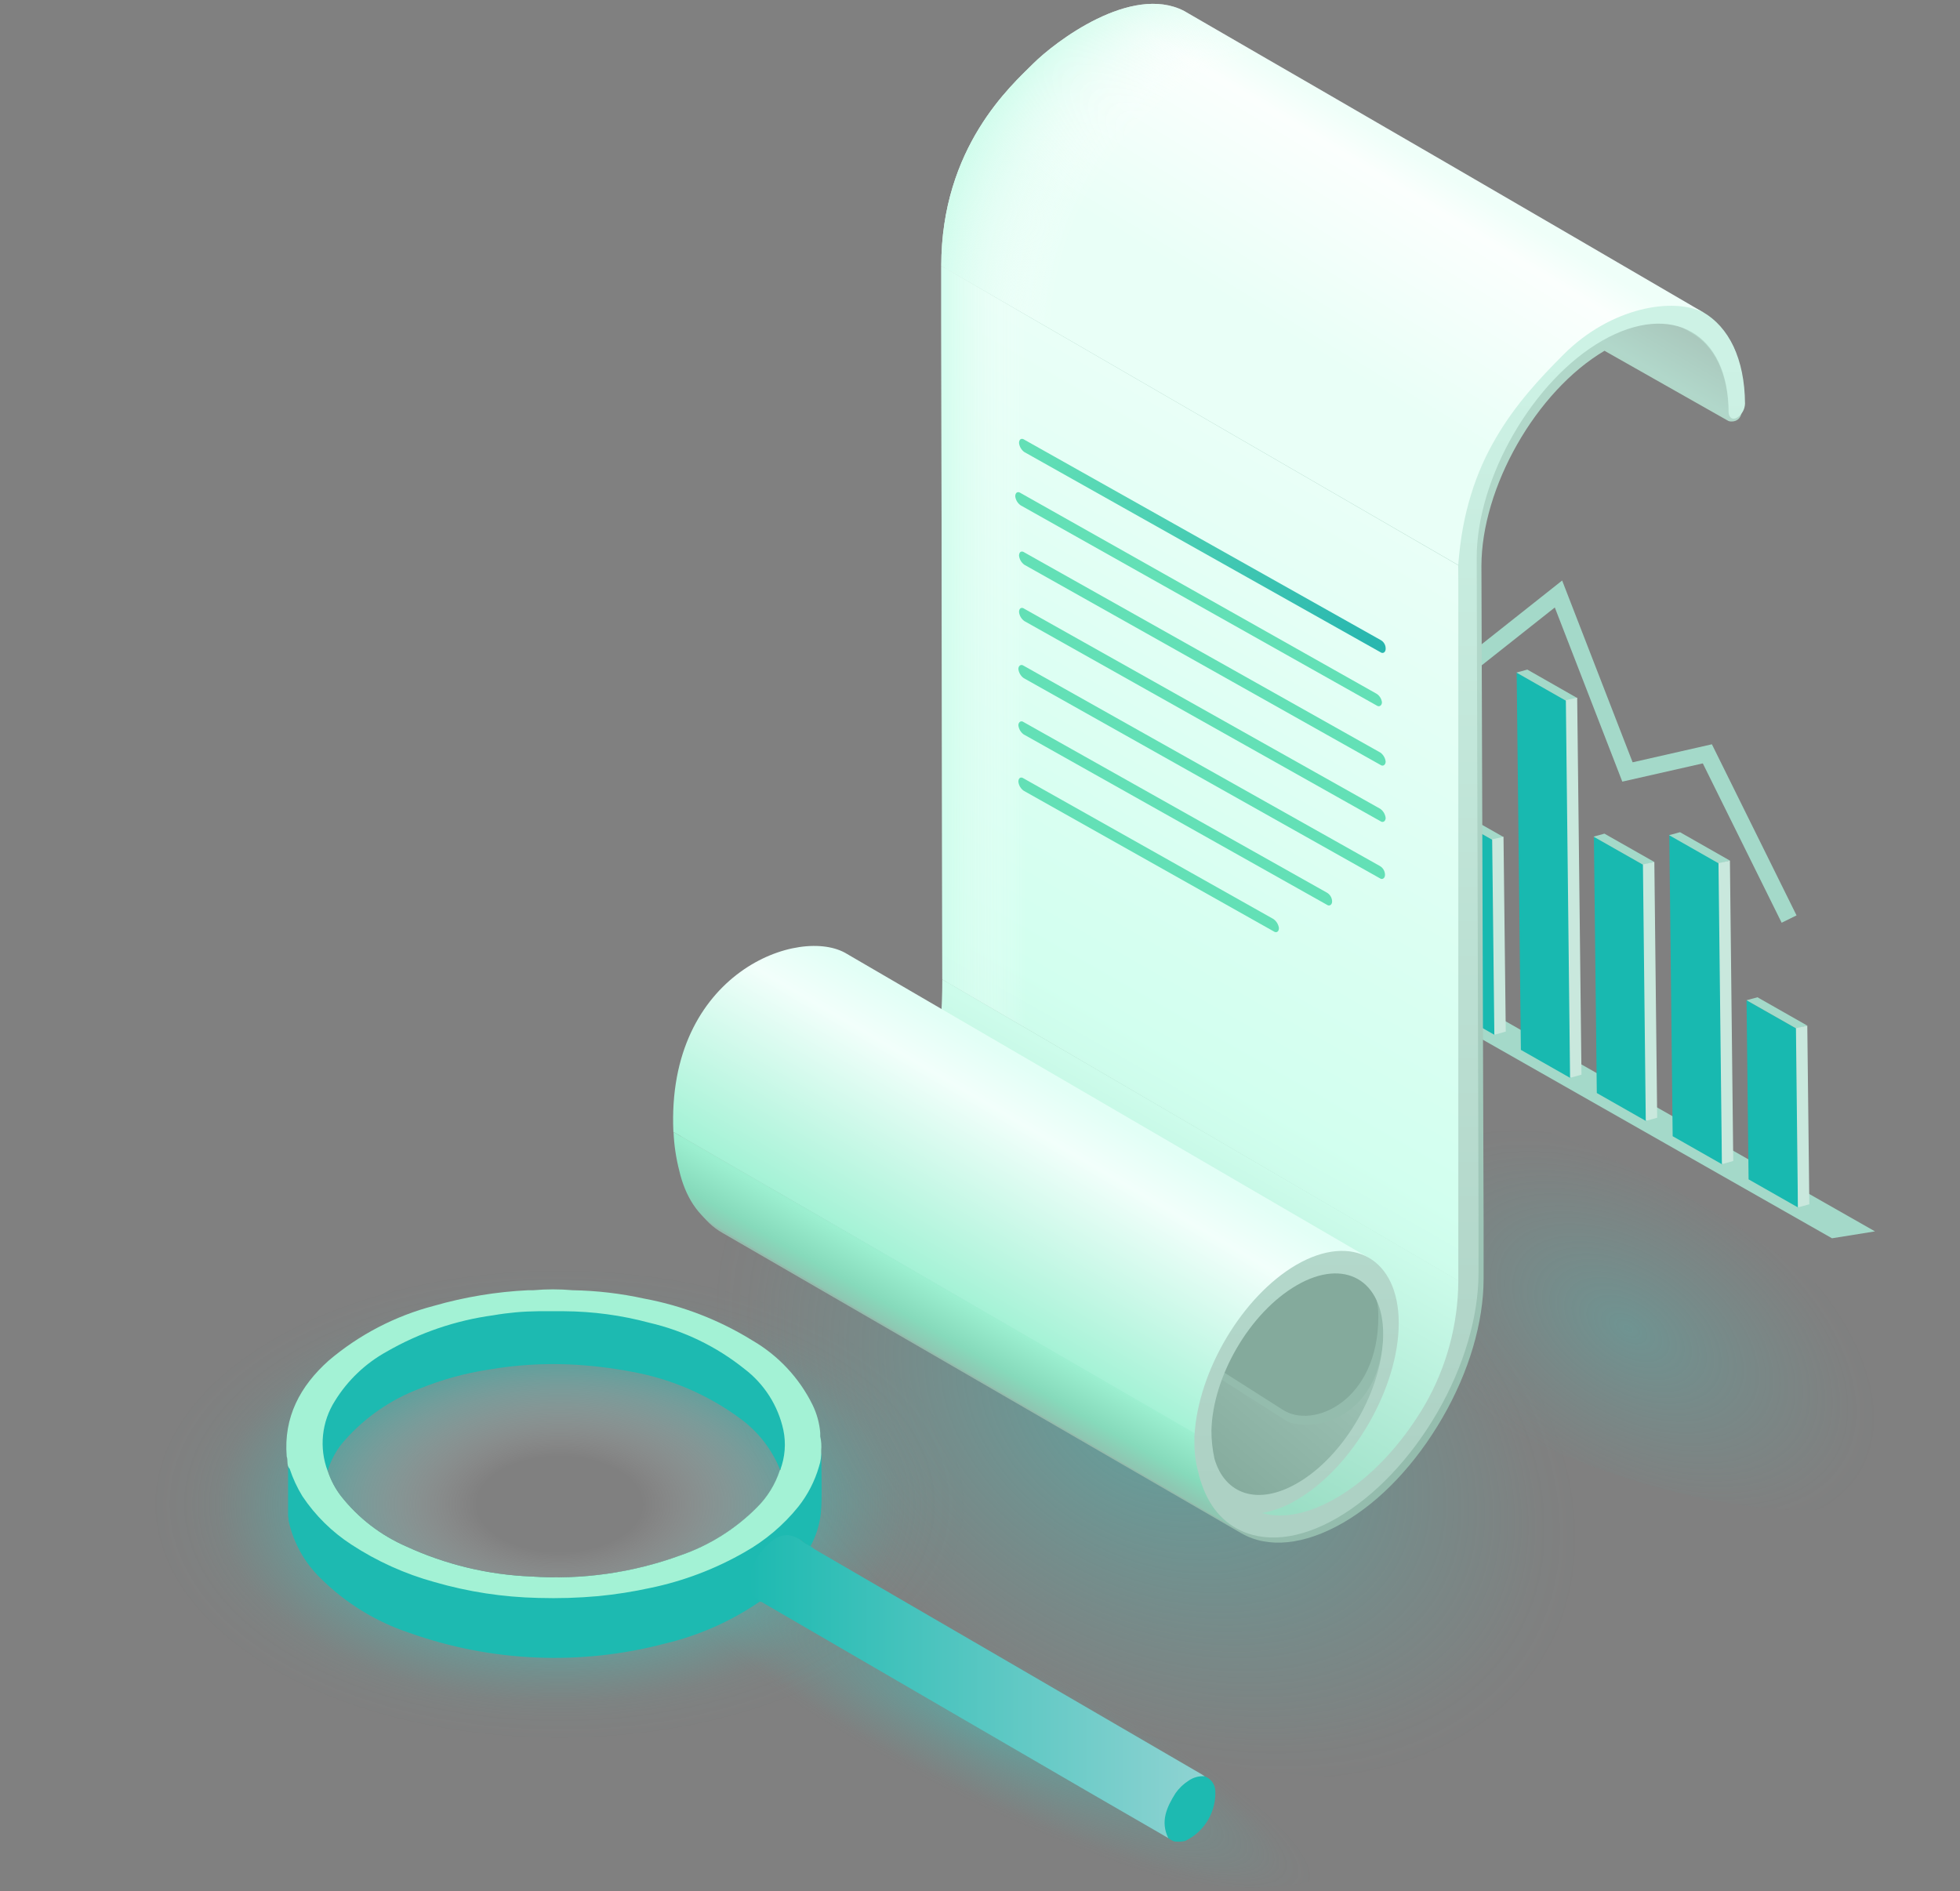 <svg width="256" height="247" viewBox="0 0 256 247" fill="none" xmlns="http://www.w3.org/2000/svg">
<rect x="0" y="0" width="256" height="247" fill="#808080" stroke="none"/>
<path d="M103.109 229.272C134.161 244.001 163.532 249.524 173.392 244.921C183.252 240.319 169.89 227.298 138.839 212.57C107.788 197.841 95.185 196.741 85.287 201.353C75.389 205.965 72.067 214.534 103.109 229.272Z" fill="url(#paint0_radial)"/>
<path d="M146.108 162.775H0V228.124H146.108V162.775Z" fill="url(#paint1_radial)"/>
<path d="M134.798 222.468C169.434 238.08 204.23 234.213 212.641 213.827C221.053 193.44 199.711 164.246 165.086 148.634C130.462 133.022 95.655 136.889 87.243 157.275C78.832 177.661 100.173 206.856 134.798 222.468Z" fill="url(#paint2_radial)"/>
<path d="M196.444 186.502C216.928 196.869 243.381 201.469 249.879 192.243C256.376 183.017 237.799 165.08 217.322 154.714C196.844 144.348 173.997 136.47 167.499 145.696C161.002 154.922 175.966 176.136 196.444 186.502Z" fill="url(#paint3_radial)"/>
<path d="M232.705 120.521L222.408 99.709L211.893 102.091L203.077 79.344L191.698 88.35L185.947 73.953L187.959 73.156L192.638 84.848L204.035 75.823L213.241 99.567L223.594 97.213L234.65 119.562L232.705 120.521Z" fill="#A4D9C9"/>
<path d="M239.281 161.735L159.166 116.174L166.54 116.269L244.899 160.834L239.281 161.735Z" fill="#A4D9C9"/>
<path d="M234.878 157.731L228.387 154.039L228.121 130.627L234.612 134.319L234.878 157.731Z" fill="#18B9B0"/>
<path d="M224.961 152.095L218.47 148.403L218.033 109L224.524 112.692L224.961 152.095Z" fill="#18B9B0"/>
<path d="M215.053 146.456L208.562 142.764L208.183 109.255L214.674 112.947L215.053 146.456Z" fill="#18B9B0"/>
<path d="M205.136 140.818L198.645 137.127L198.095 87.826L204.586 91.508L205.136 140.818Z" fill="#18B9B0"/>
<path d="M195.229 135.184L188.738 131.492L188.443 105.983L194.935 109.675L195.229 135.184Z" fill="#18B9B0"/>
<path d="M185.312 129.544L178.82 125.853L178.488 96.149L184.979 99.841L185.312 129.544Z" fill="#18B9B0"/>
<path d="M175.394 123.907L168.912 120.215L168.685 100.799L175.176 104.49L175.394 123.907Z" fill="#18B9B0"/>
<path d="M234.641 134.347L228.121 130.645L229.545 130.256L236.055 133.957L234.641 134.347Z" fill="#A4D9C9"/>
<path d="M236.055 133.959L236.32 157.295L234.83 157.703L234.574 134.291L236.055 133.959Z" fill="#C9E8DD"/>
<path d="M224.525 112.795L218.005 109.084L219.428 108.695L225.948 112.405L224.525 112.795Z" fill="#A4D9C9"/>
<path d="M225.948 112.406L226.384 151.638L224.904 152.055L224.458 112.738L225.948 112.406Z" fill="#C9E8DD"/>
<path d="M214.654 112.975L208.135 109.274L209.558 108.885L216.078 112.586L214.654 112.975Z" fill="#A4D9C9"/>
<path d="M216.078 112.576L216.448 145.991L214.958 146.408L214.588 112.908L216.078 112.576Z" fill="#C9E8DD"/>
<path d="M194.963 109.72L188.443 106.018L189.867 105.629L196.387 109.331L194.963 109.72Z" fill="#A4D9C9"/>
<path d="M196.377 109.294L196.671 134.737L195.181 135.155L194.896 109.627L196.377 109.294Z" fill="#C9E8DD"/>
<path d="M175.11 104.491L168.6 100.781L170.023 100.392L176.533 104.102L175.11 104.491Z" fill="#A4D9C9"/>
<path d="M176.533 104.093L176.751 123.414L175.271 123.832L175.043 104.425L176.533 104.093Z" fill="#C9E8DD"/>
<path d="M184.979 99.822L178.459 96.121L179.882 95.732L186.393 99.433L184.979 99.822Z" fill="#A4D9C9"/>
<path d="M186.394 99.397L186.735 129.091L185.245 129.509L184.913 99.729L186.394 99.397Z" fill="#C9E8DD"/>
<path d="M204.585 91.557L198.065 87.846L199.489 87.457L205.999 91.168L204.585 91.557Z" fill="#A4D9C9"/>
<path d="M206 91.12L206.56 140.364L205.07 140.781L204.52 91.452L206 91.12Z" fill="#C9E8DD"/>
<path d="M222.986 41.688C200.413 28.541 177.839 15.438 155.266 2.38C155.255 2.38 155.244 2.378 155.234 2.374C155.224 2.369 155.216 2.363 155.208 2.355C155.201 2.347 155.196 2.337 155.193 2.327C155.189 2.316 155.188 2.306 155.19 2.295C155.114 2.295 155.114 2.219 155.028 2.219C154.808 2.079 154.568 1.974 154.317 1.906C154.241 1.906 154.241 1.82 154.165 1.82H154.079C153.842 1.744 153.529 1.583 153.206 1.507L152.257 1.27H152.02C151.737 1.207 151.446 1.182 151.157 1.194H149.173C148.936 1.194 148.699 1.27 148.376 1.27C148.053 1.27 147.826 1.346 147.588 1.431C147.512 1.431 147.427 1.507 147.351 1.507C147.275 1.507 146.952 1.583 146.801 1.668H146.715C146.365 1.744 146.023 1.849 145.69 1.982C145.605 1.982 145.529 2.058 145.453 2.058C145.175 2.132 144.907 2.24 144.656 2.38C144.636 2.38 144.616 2.388 144.602 2.402C144.588 2.417 144.58 2.436 144.58 2.456C144.495 2.456 144.419 2.532 144.343 2.532C144.02 2.693 143.783 2.769 143.47 2.931C143.394 3.007 143.232 3.007 143.156 3.092C142.741 3.267 142.341 3.476 141.961 3.718C141.656 3.874 141.367 4.059 141.097 4.269C141.059 4.319 141.01 4.359 140.955 4.387C140.899 4.415 140.837 4.43 140.774 4.43C140.578 4.545 140.394 4.678 140.224 4.829C140.148 4.905 139.987 4.98 139.911 5.066C139.835 5.151 139.512 5.303 139.351 5.455C139.19 5.607 139.114 5.616 139.038 5.692C138.872 5.853 138.684 5.987 138.478 6.091C138.402 6.167 138.241 6.252 138.165 6.328C137.934 6.489 137.721 6.674 137.529 6.878C137.453 6.964 137.368 6.964 137.292 7.04C137.054 7.277 136.741 7.514 136.504 7.752L136.343 7.913C136.136 8.072 135.951 8.257 135.792 8.463L135.707 8.539C135.071 9.175 134.445 9.801 133.809 10.513L133.733 10.599L133.647 10.675C133.173 11.225 132.698 11.785 132.3 12.335V12.411C132.3 12.497 132.224 12.497 132.224 12.572C131.911 13.047 131.512 13.521 131.199 13.996C131.199 14.072 131.114 14.072 131.114 14.157C131.114 14.178 131.106 14.197 131.091 14.211C131.077 14.225 131.058 14.233 131.038 14.233C130.715 14.708 130.402 15.182 130.089 15.657C130.089 15.733 130.003 15.733 130.003 15.809C130.003 15.884 129.927 15.97 129.851 16.046L129.14 17.232C129.132 17.294 129.102 17.352 129.054 17.393C129.054 17.403 129.052 17.413 129.048 17.422C129.045 17.432 129.039 17.44 129.032 17.447C129.025 17.454 129.017 17.46 129.007 17.464C128.998 17.467 128.988 17.469 128.978 17.469C128.741 17.944 128.418 18.418 128.181 18.817C128.181 18.837 128.173 18.856 128.159 18.871C128.145 18.885 128.125 18.893 128.105 18.893C128.029 18.978 128.029 19.054 127.944 19.13C127.792 19.529 127.555 19.842 127.393 20.24C127.393 20.316 127.318 20.392 127.318 20.478C127.318 20.563 127.232 20.554 127.232 20.63C126.989 21.089 126.776 21.565 126.596 22.053V22.139C126.596 22.214 126.52 22.214 126.52 22.29C126.359 22.689 126.122 23.163 125.97 23.562C125.97 23.638 125.885 23.714 125.885 23.799C125.885 23.885 125.885 23.875 125.809 23.951C125.647 24.511 125.41 24.985 125.258 25.536V25.612C125.097 26.162 124.936 26.637 124.784 27.197C124.784 27.273 124.698 27.349 124.698 27.434C124.698 27.519 124.698 27.586 124.622 27.586C124.546 27.747 124.546 27.908 124.461 28.06C124.376 28.212 124.385 28.459 124.3 28.696C124.214 28.933 124.224 29.009 124.224 29.171C124.224 29.332 124.148 29.408 124.148 29.569C124.153 29.613 124.148 29.657 124.133 29.698C124.118 29.739 124.094 29.776 124.062 29.806C123.987 30.044 123.987 30.281 123.911 30.518C123.835 30.755 123.825 30.831 123.825 30.983C123.763 31.215 123.737 31.455 123.749 31.695C123.761 31.832 123.735 31.97 123.673 32.093V32.198C123.578 32.721 123.524 33.251 123.512 33.783V34.096C123.512 34.656 123.436 35.206 123.436 35.681V43.026L123.673 128.787C123.688 129.263 123.659 129.74 123.588 130.211V130.448C123.575 130.926 123.524 131.402 123.436 131.872C123.449 132.007 123.42 132.143 123.351 132.261C123.362 132.374 123.335 132.487 123.275 132.583L111.393 125.703C111.373 125.703 111.354 125.695 111.34 125.681C111.325 125.667 111.317 125.647 111.317 125.627C111.307 125.627 111.296 125.625 111.286 125.621C111.276 125.616 111.267 125.61 111.26 125.602C111.253 125.594 111.247 125.584 111.244 125.574C111.241 125.563 111.24 125.552 111.241 125.542L110.757 125.304C110.748 125.304 110.738 125.303 110.728 125.299C110.719 125.295 110.711 125.289 110.704 125.282C110.697 125.275 110.691 125.267 110.687 125.258C110.684 125.248 110.682 125.239 110.682 125.229H110.606C110.368 125.153 110.207 125.067 109.97 124.991C109.755 124.951 109.542 124.897 109.334 124.83H109.182C108.935 124.83 108.784 124.754 108.546 124.754H107.512C107.199 124.754 106.961 124.83 106.648 124.83C106.487 124.83 106.25 124.915 106.012 124.915H105.851C105.69 124.915 105.614 124.991 105.453 124.991L104.741 125.229C104.665 125.229 104.665 125.304 104.579 125.304C104.494 125.304 104.19 125.466 104.029 125.542H103.953C103.868 125.542 103.868 125.627 103.792 125.627C103.564 125.696 103.35 125.802 103.156 125.94C103.08 125.94 103.004 126.016 102.919 126.102C102.606 126.253 102.368 126.415 102.046 126.576C101.723 126.737 101.258 127.051 100.783 127.364C100.622 127.44 100.546 127.601 100.385 127.677L99.597 128.237C99.436 128.389 99.275 128.474 99.123 128.626C98.971 128.778 98.648 129.025 98.411 129.262L97.927 129.736L97.614 130.05C97.461 130.19 97.328 130.35 97.215 130.524L96.978 130.761C96.665 131.074 96.427 131.397 96.19 131.634C96.114 131.71 96.114 131.71 96.114 131.786C95.953 132.023 95.792 132.185 95.64 132.422C95.463 132.569 95.326 132.759 95.241 132.972L95.08 133.134C94.919 133.295 94.843 133.447 94.681 133.608C94.534 133.779 94.404 133.963 94.292 134.159C94.207 134.244 94.131 134.396 94.055 134.481C93.979 134.567 93.818 134.795 93.732 134.956C93.647 135.117 93.581 135.193 93.495 135.345C93.41 135.497 93.258 135.744 93.106 135.905C92.954 136.066 92.945 136.142 92.859 136.294C92.774 136.446 92.783 136.379 92.783 136.455C92.546 136.844 92.385 137.167 92.147 137.556V137.642C92.147 137.717 92.072 137.793 92.072 137.879C91.908 138.151 91.774 138.441 91.673 138.742C91.597 138.828 91.597 138.98 91.521 139.065L91.284 139.54C91.195 139.651 91.139 139.786 91.123 139.929L90.885 140.64C90.8 140.802 90.8 140.878 90.724 141.039C90.648 141.2 90.648 141.115 90.648 141.2C90.487 141.589 90.325 142.064 90.174 142.462C90.174 142.538 90.088 142.614 90.088 142.7C89.949 143.056 89.844 143.424 89.775 143.801V143.962C89.675 144.463 89.57 144.962 89.462 145.461C89.468 145.505 89.464 145.549 89.449 145.591C89.434 145.632 89.409 145.669 89.376 145.699C89.383 145.741 89.379 145.785 89.366 145.826C89.353 145.867 89.33 145.905 89.3 145.936C89.225 146.41 89.139 146.885 89.063 147.359V147.435C88.987 147.995 88.987 148.47 88.902 149.02V149.808C88.89 151.089 89.05 152.365 89.376 153.604C90.174 157.001 91.834 159.611 94.368 161.034L162.174 200.285C165.667 202.269 170.336 201.794 175.328 198.947C180.319 196.1 184.913 191.194 188.395 185.187C191.878 179.179 193.776 172.707 193.776 167.013V159.658L193.492 73.954C193.492 63.676 200.619 51.111 209.568 45.816L225.701 54.955C225.852 55.107 227.513 55.344 227.513 53.446V52.497C227.494 46.367 226.308 43.586 222.986 41.688Z" fill="url(#paint4_linear)"/>
<path d="M123.075 127.921L191.403 167.779C191.403 188.155 172.423 202.39 164.879 198.271L96.475 158.185C105.044 159.722 123.075 159.248 123.075 127.921Z" fill="url(#paint5_linear)"/>
<path d="M180.822 177.013C180.808 176.819 180.837 176.625 180.908 176.444V176.045C180.908 175.637 180.983 175.239 180.983 174.755C180.983 171.129 179.712 168.633 177.719 167.419L109.505 127.447C111.497 128.652 112.769 131.148 112.769 134.773C112.78 135.205 112.754 135.636 112.693 136.064V136.472C112.693 136.709 112.617 137.032 112.617 137.278C112.617 137.525 112.532 137.924 112.456 138.161C112.439 138.384 112.385 138.602 112.295 138.806C112.219 138.968 112.219 139.214 112.133 139.376C112.048 139.537 111.981 139.936 111.896 140.182C111.811 140.429 111.82 140.496 111.735 140.657C111.669 140.966 111.564 141.266 111.422 141.549C111.336 141.71 111.336 141.786 111.26 141.948C111.099 142.356 110.938 142.754 110.786 143.238C110.786 143.324 110.7 143.324 110.7 143.4C110.539 143.808 110.387 144.13 110.226 144.453C110.14 144.529 110.14 144.69 110.064 144.776C109.903 145.098 109.666 145.497 109.505 145.819C109.499 145.88 109.472 145.937 109.429 145.981L108.707 147.186C108.632 147.271 108.546 147.433 108.47 147.509C108.309 147.755 108.072 148.078 107.91 148.315C107.825 148.465 107.72 148.602 107.597 148.723C107.454 148.952 107.292 149.168 107.113 149.369C106.942 149.525 106.806 149.716 106.715 149.929L106.24 150.413C106.003 150.659 105.766 150.982 105.519 151.219L105.044 151.703C104.883 151.789 104.807 151.941 104.646 152.026C104.484 152.111 104.247 152.425 104.01 152.586C103.773 152.747 103.773 152.833 103.611 152.909C103.45 152.984 103.137 153.317 102.89 153.478C102.814 153.554 102.653 153.639 102.577 153.715C102.254 153.962 101.856 154.199 101.542 154.446C101.229 154.693 101.058 154.683 100.821 154.844C100.745 154.844 100.66 154.93 100.584 154.93L100.024 155.167C99.948 155.167 99.948 155.253 99.863 155.253C99.718 155.34 99.556 155.395 99.388 155.414H99.303C99.101 155.503 98.886 155.557 98.667 155.575H98.591L97.642 155.812C97.405 155.812 97.168 155.898 96.93 155.898H96.048C95.885 155.911 95.721 155.881 95.573 155.812H95.412C95.216 155.799 95.025 155.744 94.852 155.651C94.691 155.575 94.539 155.575 94.377 155.49C94.216 155.404 94.292 155.414 94.216 155.414C94.073 155.349 93.939 155.266 93.818 155.167C93.742 155.167 93.742 155.091 93.656 155.091C116.363 168.472 139.101 181.825 161.871 195.149H162.032C162.173 195.213 162.307 195.292 162.43 195.386H162.582C162.728 195.477 162.894 195.533 163.066 195.547C163.228 195.633 163.465 195.633 163.617 195.709H163.778C163.939 195.709 164.101 195.794 164.262 195.794H165.135C165.379 195.807 165.623 195.778 165.856 195.709C166.181 195.67 166.5 195.59 166.805 195.471H166.919C167.156 195.386 167.318 195.386 167.555 195.31C167.566 195.31 167.577 195.308 167.586 195.303C167.596 195.299 167.605 195.293 167.612 195.284C167.62 195.276 167.625 195.267 167.628 195.257C167.631 195.246 167.632 195.235 167.631 195.225C167.779 195.137 167.944 195.082 168.115 195.063H168.191C168.252 195.057 168.309 195.03 168.352 194.987C168.514 194.902 168.751 194.826 168.912 194.741C169.073 194.655 169.073 194.665 169.149 194.665C169.387 194.503 169.624 194.418 169.861 194.257C170.221 194.034 170.57 193.793 170.905 193.535C170.981 193.45 171.142 193.374 171.218 193.289C171.476 193.126 171.718 192.939 171.939 192.729C172.101 192.643 172.177 192.491 172.338 192.406C172.499 192.321 172.737 192.007 172.974 191.837C173.211 191.666 173.211 191.599 173.372 191.523L173.61 191.277L173.847 191.039C174.084 190.793 174.331 190.47 174.568 190.233L174.805 189.986C174.881 189.91 174.967 189.825 174.967 189.749C175.143 189.594 175.28 189.398 175.365 189.179C175.452 189.056 175.557 188.947 175.679 188.857C175.764 188.781 175.84 188.619 175.925 188.534C176.008 188.386 176.114 188.251 176.238 188.135C176.312 188.045 176.37 187.942 176.409 187.832C176.495 187.67 176.656 187.509 176.732 187.348C176.808 187.186 176.893 187.101 176.969 187.025C177.045 186.949 177.055 186.94 177.055 186.864C177.269 186.566 177.453 186.248 177.605 185.915V185.839C177.605 185.753 177.69 185.678 177.69 185.592C177.852 185.355 177.928 185.108 178.089 184.871C178.165 184.786 178.165 184.624 178.25 184.548C178.336 184.472 178.326 184.302 178.402 184.226C178.478 184.15 178.488 184.064 178.563 183.903C178.639 183.742 178.801 183.334 178.962 183.096C178.962 183.011 179.038 183.011 179.038 182.935V182.85C179.22 182.522 179.354 182.171 179.437 181.806C179.437 181.72 179.522 181.72 179.522 181.644C179.522 181.568 179.598 181.398 179.683 181.236C179.768 181.091 179.82 180.929 179.835 180.762C179.904 180.637 179.933 180.495 179.921 180.354C179.996 180.192 179.996 180.031 180.082 179.87C180.167 179.708 180.158 179.708 180.158 179.547C180.158 179.386 180.234 179.224 180.319 179.063C180.405 178.902 180.395 178.664 180.48 178.503C180.475 178.459 180.48 178.414 180.493 178.372C180.506 178.329 180.527 178.29 180.556 178.256C180.646 177.947 180.7 177.629 180.718 177.307V177.146C180.822 177.336 180.822 177.175 180.822 177.013Z" fill="url(#paint6_linear)"/>
<path d="M178.81 168.957C180.072 169.745 180.708 171.102 180.708 173.55C180.708 184.559 172.442 187.244 168.181 185.688L127.63 159.847C127.508 159.831 127.394 159.774 127.308 159.685C127.288 159.685 127.268 159.677 127.254 159.663C127.24 159.649 127.232 159.629 127.232 159.609C127.146 159.533 127.071 159.533 126.995 159.448C126.919 159.363 126.909 159.448 126.909 159.372L127.668 159.856C127.754 159.856 127.877 159.922 127.944 159.922H128.01C128.103 159.99 128.218 160.02 128.333 160.008H129.358C129.548 160.016 129.738 159.987 129.918 159.922H129.993C130.155 159.922 130.231 159.847 130.392 159.847H130.468C130.581 159.858 130.694 159.831 130.791 159.771C130.789 159.76 130.79 159.749 130.793 159.739C130.797 159.728 130.802 159.719 130.809 159.711C130.816 159.703 130.825 159.696 130.835 159.692C130.845 159.687 130.856 159.685 130.867 159.685C130.942 159.609 131.104 159.609 131.18 159.533C131.256 159.457 131.265 159.448 131.341 159.448L131.816 159.211C132.053 159.049 132.29 158.973 132.527 158.812C132.613 158.736 132.689 158.736 132.774 158.66C132.859 158.584 133.087 158.423 133.249 158.338C133.41 158.252 133.4 158.262 133.486 158.186C133.571 158.11 133.723 157.949 133.884 157.863L134.122 157.626C134.198 157.465 134.359 157.389 134.435 157.313L134.909 156.838C135.071 156.753 135.147 156.591 135.232 156.516C135.317 156.44 135.469 156.278 135.545 156.202C135.621 156.126 135.782 155.965 135.858 155.804L136.096 155.567C136.257 155.405 136.342 155.244 136.494 155.092C136.646 154.94 136.58 154.931 136.655 154.855L137.13 154.134L137.206 154.058C137.369 153.866 137.503 153.652 137.604 153.422C137.604 153.346 137.69 153.27 137.69 153.185C137.809 152.98 137.914 152.768 138.003 152.549C138.023 152.549 138.042 152.541 138.057 152.526C138.071 152.512 138.079 152.493 138.079 152.473C138.164 152.16 138.316 151.922 138.402 151.676C138.402 151.6 138.478 151.524 138.478 151.438C138.478 151.353 138.639 151.049 138.715 150.888C138.791 150.727 138.8 150.651 138.8 150.565C138.8 150.48 138.876 150.252 138.952 150.091C139.028 149.929 139.037 149.854 139.037 149.702C139.037 149.55 139.113 149.464 139.113 149.303C139.202 149.128 139.256 148.938 139.275 148.743C139.275 148.591 139.351 148.43 139.351 148.269V148.031C139.41 147.773 139.436 147.509 139.427 147.244C139.512 145.023 138.715 143.448 137.529 142.641L178.81 168.957Z" fill="url(#paint7_linear)"/>
<path d="M178.128 167.382C179.399 168.17 180.026 169.518 180.026 171.976C180.026 182.975 171.484 186.771 167.499 184.104C167.499 184.104 140.927 167.212 126.938 158.263C126.818 158.238 126.707 158.183 126.616 158.101C126.596 158.101 126.576 158.093 126.562 158.079C126.548 158.065 126.54 158.045 126.54 158.025C126.464 157.94 126.378 157.94 126.302 157.864C126.282 157.864 126.263 157.856 126.249 157.842C126.235 157.827 126.227 157.808 126.227 157.788L126.976 158.263C127.066 158.294 127.158 158.32 127.251 158.338H127.337C127.426 158.406 127.539 158.437 127.65 158.424H128.684C128.872 158.431 129.059 158.402 129.235 158.338H129.32C129.472 158.338 129.558 158.263 129.709 158.263H129.795C129.906 158.275 130.018 158.245 130.108 158.177C130.108 158.167 130.11 158.157 130.114 158.148C130.118 158.139 130.123 158.13 130.13 158.123C130.137 158.116 130.146 158.111 130.155 158.107C130.164 158.103 130.174 158.101 130.184 158.101C130.269 158.025 130.431 158.025 130.507 157.94C130.582 157.854 130.582 157.864 130.668 157.864L131.142 157.627C131.38 157.465 131.617 157.389 131.854 157.228C131.93 157.152 132.015 157.152 132.091 157.067C132.167 156.981 132.405 156.83 132.566 156.754C132.727 156.678 132.727 156.678 132.803 156.592C132.879 156.507 133.04 156.355 133.202 156.279L133.439 156.042C133.515 155.881 133.676 155.805 133.752 155.719L134.227 155.245C134.388 155.169 134.473 155.007 134.549 154.932C134.625 154.856 134.787 154.694 134.862 154.609C134.938 154.523 135.1 154.372 135.185 154.22L135.422 153.983C135.584 153.821 135.66 153.66 135.821 153.508C135.982 153.356 135.897 153.347 135.973 153.261L136.447 152.55L136.533 152.474C136.689 152.277 136.823 152.064 136.931 151.838C136.931 151.762 137.007 151.676 137.007 151.601C137.127 151.396 137.231 151.184 137.32 150.965C137.331 150.966 137.342 150.965 137.352 150.962C137.363 150.959 137.372 150.953 137.38 150.946C137.388 150.939 137.395 150.93 137.399 150.92C137.404 150.91 137.406 150.9 137.406 150.889C137.496 150.618 137.6 150.351 137.719 150.092C137.719 150.016 137.795 149.94 137.795 149.854C137.795 149.769 137.956 149.456 138.042 149.304C138.127 149.152 138.118 149.067 138.118 148.981C138.118 148.896 138.193 148.668 138.279 148.507C138.364 148.345 138.355 148.27 138.355 148.108C138.355 147.947 138.431 147.871 138.431 147.719C138.523 147.546 138.578 147.355 138.592 147.159C138.592 146.998 138.668 146.846 138.668 146.685V146.447C138.734 146.187 138.763 145.919 138.753 145.65C138.829 143.43 138.042 141.854 136.855 141.057L178.128 167.382Z" fill="url(#paint8_linear)"/>
<path d="M156.566 192.274C156.308 190.614 156.219 188.932 156.3 187.254L87.972 147.851C88.043 149.546 88.291 151.228 88.712 152.871C89.5 156.278 91.17 158.897 93.704 160.321L161.576 199.724C159.023 198.272 157.353 195.766 156.566 192.274Z" fill="url(#paint9_linear)"/>
<path d="M110.653 124.61L179.086 164.468C172.443 160.596 158.673 169.688 156.12 187.244L87.953 147.842C87.004 126.973 104.57 120.804 110.653 124.61Z" fill="url(#paint10_linear)"/>
<path d="M225.758 54.024C225.758 48.871 223.936 45.226 220.928 43.48C198.329 30.314 175.73 17.18 153.131 4.078C156.073 5.824 157.876 9.468 157.971 14.621C157.974 14.754 158.003 14.886 158.057 15.008C158.11 15.13 158.188 15.241 158.284 15.333L226.081 54.66C225.974 54.593 225.888 54.498 225.831 54.386C225.774 54.274 225.749 54.149 225.758 54.024Z" fill="url(#paint11_linear)"/>
<path d="M190.815 81.547L190.473 73.841L122.942 34.732V42.106L123.075 127.924L191.052 167.621L190.815 81.547Z" fill="url(#paint12_linear)"/>
<path d="M190.815 81.547L190.473 73.841L122.942 34.732V42.106L123.075 127.924L191.052 167.621L190.815 81.547Z" fill="url(#paint13_linear)"/>
<path d="M209.292 42.102C219.513 36.152 227.845 40.916 227.921 52.731C227.907 53.095 227.806 53.451 227.626 53.768C227.446 54.085 227.193 54.354 226.887 54.553C226.336 54.866 225.862 54.629 225.777 53.917C225.777 43.478 218.327 39.331 209.292 44.484C200.258 49.637 192.875 62.401 192.875 72.869L193.112 158.896V166.27C193.112 171.964 191.214 178.474 187.722 184.5C184.229 190.526 179.551 195.423 174.635 198.27C169.719 201.117 165.05 201.601 161.482 199.617C158.938 198.194 157.278 195.651 156.48 192.168C156.15 190.93 155.99 189.653 156.006 188.372V187.575C156.48 179.034 162.269 169.335 169.292 165.216C176.666 160.936 182.692 164.419 182.692 172.808C182.692 181.197 176.742 191.598 169.406 195.878C167.998 196.745 166.44 197.337 164.813 197.625C167.66 198.422 170.991 197.7 174.559 195.641C178.924 193.107 183.043 188.742 186.137 183.437C188.95 178.524 190.444 172.966 190.474 167.304V73.808C190.559 62.24 199.062 48.052 209.292 42.102ZM158.625 190.526C159.973 195.205 164.319 196.714 169.482 193.696C175.669 190.127 180.661 181.359 180.661 174.27C180.661 167.181 175.593 164.286 169.406 167.854C163.218 171.423 158.378 179.821 158.227 186.882C158.229 188.107 158.362 189.329 158.625 190.526Z" fill="url(#paint14_linear)"/>
<path d="M154.658 1.431C177.339 14.521 199.963 27.655 222.531 40.834C218.554 38.784 210.412 40.112 204.243 46.281C198.075 52.449 191.413 60.003 190.473 73.802L122.942 34.731C122.942 19.225 132.091 11.158 134.947 8.311C137.804 5.464 147.759 -2.128 154.658 1.431Z" fill="url(#paint15_linear)"/>
<path d="M154.658 1.431C177.339 14.521 199.963 27.655 222.531 40.834C218.554 38.784 210.412 40.112 204.243 46.281C198.075 52.449 191.413 60.003 190.473 73.802L122.942 34.731C122.942 19.225 132.091 11.158 134.947 8.311C137.804 5.464 147.759 -2.128 154.658 1.431Z" fill="url(#paint16_radial)"/>
<path d="M180.292 83.575L133.79 57.43C133.439 57.183 133.098 57.354 133.098 57.857C133.124 58.092 133.199 58.319 133.318 58.524C133.437 58.728 133.598 58.905 133.79 59.043L180.292 85.179C180.633 85.435 180.984 85.179 180.984 84.761C180.996 84.518 180.936 84.276 180.813 84.066C180.691 83.855 180.509 83.685 180.292 83.575Z" fill="url(#paint17_linear)"/>
<path d="M179.807 90.618L133.306 64.397C132.955 64.141 132.604 64.312 132.604 64.824C132.631 65.059 132.708 65.285 132.829 65.487C132.95 65.69 133.113 65.865 133.306 66.001L179.807 92.146C180.149 92.393 180.5 92.146 180.5 91.719C180.47 91.496 180.393 91.283 180.274 91.093C180.154 90.903 179.995 90.741 179.807 90.618Z" fill="url(#paint18_linear)"/>
<path d="M180.292 98.295L133.79 72.15C133.439 71.903 133.098 72.064 133.098 72.577C133.125 72.812 133.2 73.038 133.32 73.243C133.439 73.447 133.599 73.624 133.79 73.763L180.292 99.898C180.633 100.155 180.984 99.898 180.984 99.471C180.957 99.238 180.881 99.013 180.761 98.81C180.642 98.608 180.482 98.432 180.292 98.295Z" fill="url(#paint19_linear)"/>
<path d="M180.292 105.649L133.79 79.514C133.439 79.258 133.098 79.428 133.098 79.941C133.124 80.175 133.199 80.401 133.318 80.603C133.438 80.806 133.599 80.981 133.79 81.118L180.292 107.253C180.633 107.51 180.984 107.253 180.984 106.836C180.957 106.601 180.881 106.374 180.762 106.17C180.642 105.966 180.482 105.789 180.292 105.649Z" fill="url(#paint20_linear)"/>
<path d="M180.206 113.099L133.704 86.954C133.353 86.707 133.012 86.954 133.012 87.381C133.038 87.616 133.113 87.843 133.232 88.047C133.351 88.252 133.512 88.429 133.704 88.567L180.206 114.702C180.547 114.959 180.898 114.702 180.898 114.275C180.899 114.035 180.835 113.799 180.713 113.592C180.591 113.385 180.416 113.214 180.206 113.099Z" fill="url(#paint21_linear)"/>
<path d="M173.259 116.562L133.704 94.318C133.353 94.061 133.012 94.318 133.012 94.735C133.038 94.971 133.113 95.198 133.232 95.402C133.351 95.606 133.512 95.783 133.704 95.922L173.297 118.166C173.639 118.422 173.99 118.166 173.99 117.749C173.986 117.503 173.917 117.263 173.788 117.055C173.659 116.846 173.477 116.676 173.259 116.562Z" fill="url(#paint22_linear)"/>
<path d="M166.312 120.029L133.704 101.675C133.353 101.419 133.012 101.589 133.012 102.102C133.038 102.336 133.113 102.562 133.232 102.764C133.352 102.967 133.513 103.142 133.704 103.279L166.35 121.642C166.692 121.889 167.043 121.718 167.043 121.215C167.011 120.977 166.929 120.749 166.803 120.544C166.677 120.34 166.51 120.164 166.312 120.029Z" fill="url(#paint23_linear)"/>
<path d="M107.133 190.518H107.02V189.019H107.133V190.518Z" fill="#5A6873"/>
<path d="M105.728 201.877C105.948 202.017 106.16 202.169 106.364 202.333C114.785 207.23 123.205 212.124 131.626 217.014L156.946 231.743C157.079 231.818 157.202 231.913 157.335 231.999C157.284 232.075 157.206 232.13 157.116 232.151C154.715 232.502 153.539 234.191 152.704 236.222C152.451 236.751 152.31 237.327 152.29 237.913C152.271 238.5 152.373 239.084 152.59 239.629C152.634 239.695 152.658 239.772 152.658 239.852C152.658 239.931 152.634 240.009 152.59 240.075L141.875 233.878L99.92 209.498C99.692 209.365 99.493 209.156 99.189 209.213C98.767 209.049 98.408 208.756 98.161 208.377C97.914 207.997 97.792 207.549 97.813 207.097C97.772 206.177 97.92 205.258 98.246 204.396C98.572 203.535 99.071 202.749 99.711 202.086C100.198 201.499 100.803 201.021 101.486 200.682C101.891 200.458 102.351 200.352 102.813 200.373C103.275 200.395 103.723 200.545 104.105 200.805C104.608 201.217 105.152 201.576 105.728 201.877Z" fill="url(#paint24_linear)"/>
<path d="M105.861 201.954C105.541 201.831 105.24 201.661 104.969 201.451C102.777 199.667 101.173 200.673 99.721 202.343C99.146 202.941 98.695 203.648 98.395 204.422C98.095 205.195 97.952 206.021 97.975 206.851C97.926 207.275 98.004 207.704 98.198 208.084C98.392 208.464 98.694 208.778 99.066 208.986C99.133 208.986 99.152 209.138 99.19 209.214C95.447 211.775 91.265 213.624 86.853 214.671C75.834 217.578 64.193 217.088 53.457 213.266C49.113 211.824 45.161 209.398 41.908 206.177C39.777 204.122 38.307 201.479 37.685 198.585C37.685 198.414 37.685 198.234 37.628 198.054C37.628 196.289 37.628 194.533 37.628 192.768C37.628 192.483 37.628 190.946 37.628 190.946C37.86 191.337 38.054 191.75 38.207 192.179C38.373 192.699 38.576 193.207 38.814 193.698C40.268 196.631 42.459 199.136 45.172 200.967C50.307 204.678 56.162 206.595 62.312 207.715C66.603 208.479 70.969 208.743 75.322 208.502C82.37 208.292 89.29 206.567 95.612 203.444C98.813 201.882 101.651 199.668 103.944 196.943C105.139 195.478 106.046 193.8 106.62 191.999C106.669 191.78 106.755 191.571 106.877 191.382C107.019 191.23 107.209 189.731 107.275 189.873C107.275 191.828 107.361 194.827 107.275 196.782C107.246 197.025 107.23 197.268 107.228 197.513C107.071 199.069 106.607 200.579 105.861 201.954Z" fill="url(#paint25_linear)"/>
<path d="M152.59 240.077C151.527 237.884 152.4 236.024 153.539 234.212C153.989 233.57 154.559 233.022 155.218 232.598C155.825 232.165 156.562 231.953 157.306 232.001C157.692 232.129 158.032 232.368 158.284 232.686C158.537 233.004 158.692 233.389 158.73 233.794C158.808 235.163 158.479 236.524 157.785 237.706C157.091 238.888 156.062 239.838 154.829 240.437C154.702 240.473 154.572 240.498 154.44 240.513C154.084 240.561 153.724 240.561 153.368 240.513C153.088 240.408 152.826 240.261 152.59 240.077Z" fill="#1DBAB1"/>
<path d="M103.337 183.705C101.699 180.486 99.152 177.819 96.01 176.037C93.539 174.532 90.898 173.324 88.143 172.44C84.335 171.203 80.389 170.441 76.394 170.172C74.185 169.99 71.965 169.965 69.751 170.096C67.721 170.248 65.69 170.391 63.687 170.713C58.371 171.47 53.262 173.29 48.664 176.066C45.409 178.096 42.657 180.611 41.129 184.227C39.99 186.849 39.925 189.814 40.949 192.483C41.974 195.105 43.689 197.401 45.912 199.126C49.214 201.768 53.003 203.735 57.063 204.915C62.089 206.467 67.33 207.204 72.589 207.098C75.149 207.126 77.707 206.948 80.238 206.566C83.144 206.172 86.004 205.495 88.779 204.545C91.638 203.609 94.352 202.28 96.845 200.597C99.733 198.775 102.038 196.163 103.488 193.072C104.162 191.598 104.498 189.992 104.472 188.371C104.445 186.751 104.058 185.157 103.337 183.705ZM101.904 191.999C101.309 193.845 100.281 195.521 98.905 196.887C96.089 199.718 92.66 201.864 88.883 203.16C82.659 205.43 76.028 206.367 69.419 205.912C63.753 205.689 58.187 204.351 53.039 201.973C49.716 200.522 46.802 198.273 44.555 195.425C43.798 194.447 43.214 193.346 42.828 192.17C42.667 191.174 43.303 190.462 43.777 189.722C45.534 186.987 47.957 184.744 50.819 183.202C55.599 180.533 60.877 178.879 66.326 178.343C68.483 178.054 70.659 177.921 72.836 177.945C78.212 177.97 83.545 178.907 88.608 180.716C91.905 181.856 94.964 183.594 97.633 185.84C99.34 187.276 100.727 189.054 101.704 191.06C101.887 191.336 101.958 191.672 101.904 191.999Z" fill="#3D4850"/>
<path d="M107.133 187.623V187.13C107.025 185.856 106.68 184.614 106.117 183.466C104.382 179.965 101.657 177.051 98.279 175.087C93.942 172.4 89.144 170.544 84.129 169.611C81.06 168.939 77.932 168.573 74.791 168.52C73.089 168.368 71.377 168.368 69.676 168.52C69.448 168.52 69.23 168.52 69.002 168.52C64.825 168.721 60.684 169.405 56.665 170.56C51.605 171.883 46.908 174.329 42.923 177.715C39.203 181.046 37.03 185.08 37.447 190.233C37.647 190.755 37.391 191.381 37.837 191.846C38.251 193.098 38.808 194.299 39.497 195.424C41.182 197.944 43.361 200.094 45.903 201.744C49.246 203.93 52.909 205.582 56.76 206.641C61.168 207.916 65.724 208.612 70.311 208.71C72.93 208.787 75.551 208.708 78.16 208.473C80.447 208.25 82.719 207.891 84.964 207.4C89.27 206.506 93.409 204.936 97.225 202.75C99.929 201.232 102.319 199.213 104.267 196.8C105.499 195.242 106.418 193.46 106.971 191.552C107.198 190.874 107.294 190.159 107.256 189.445C107.312 188.835 107.271 188.22 107.133 187.623ZM101.866 191.998C101.271 193.843 100.243 195.519 98.867 196.885C96.051 199.716 92.622 201.863 88.846 203.158C82.622 205.428 75.991 206.366 69.381 205.91C63.728 205.683 58.176 204.345 53.04 201.972C49.716 200.52 46.802 198.271 44.556 195.424C43.798 194.445 43.214 193.344 42.828 192.169C42.667 191.172 43.303 190.461 43.777 189.72C45.535 186.986 47.958 184.742 50.819 183.201C55.599 180.532 60.878 178.878 66.326 178.342C68.483 178.053 70.659 177.919 72.836 177.943C78.212 177.968 83.545 178.905 88.608 180.714C91.905 181.855 94.964 183.592 97.633 185.839C99.341 187.275 100.728 189.053 101.704 191.058C101.887 191.335 101.959 191.671 101.904 191.998H101.866ZM107.047 190.85C107.038 190.73 107.038 190.609 107.047 190.489V189.958C107.047 190.176 107.047 190.394 107.047 190.622V190.85Z" fill="url(#paint26_linear)"/>
<path d="M101.904 191.999C100.834 189.316 99.028 186.99 96.694 185.289C92.485 182.176 87.613 180.078 82.459 179.159C79.762 178.643 77.031 178.326 74.288 178.21C70.794 178.066 67.295 178.292 63.849 178.884C60.753 179.357 57.724 180.191 54.824 181.37C51.075 182.782 47.727 185.084 45.068 188.08C44.01 189.241 43.234 190.631 42.8 192.141C42.236 190.644 42.028 189.037 42.193 187.446C42.357 185.854 42.89 184.323 43.749 182.974C45.411 180.284 47.738 178.068 50.506 176.54C54.792 174.072 59.517 172.46 64.418 171.795C66.365 171.456 68.336 171.279 70.311 171.263C71.441 171.263 72.504 171.263 73.68 171.263C77.433 171.286 81.168 171.79 84.793 172.763C89.34 173.817 93.592 175.88 97.235 178.798C99.817 180.762 101.617 183.581 102.312 186.751C102.681 188.503 102.54 190.325 101.904 191.999Z" fill="url(#paint27_linear)"/>
<defs>
<radialGradient id="paint0_radial" cx="0" cy="0" r="1" gradientUnits="userSpaceOnUse" gradientTransform="translate(128.458 225.021) rotate(26.402) scale(47.825 9.924)">
<stop stop-color="#3CCFC7" stop-opacity="0.42"/>
<stop offset="0.83" stop-color="#4EBDB4" stop-opacity="0.06"/>
<stop offset="0.91" stop-color="#4FBBB2" stop-opacity="0.02"/>
<stop offset="1" stop-color="#50BAB1" stop-opacity="0"/>
</radialGradient>
<radialGradient id="paint1_radial" cx="0" cy="0" r="1" gradientUnits="userSpaceOnUse" gradientTransform="translate(73.073 196.465) scale(53.144 30.824)">
<stop offset="0.2" stop-color="white" stop-opacity="0"/>
<stop offset="0.58" stop-color="#3CCFC7" stop-opacity="0.4"/>
<stop offset="0.84" stop-color="#4EBDB4" stop-opacity="0.06"/>
<stop offset="0.91" stop-color="#4FBBB2" stop-opacity="0.02"/>
<stop offset="1" stop-color="#50BAB1" stop-opacity="0"/>
</radialGradient>
<radialGradient id="paint2_radial" cx="0" cy="0" r="1" gradientUnits="userSpaceOnUse" gradientTransform="translate(149.694 185.697) rotate(30.368) scale(61.071 41.212)">
<stop stop-color="#3CCFC7" stop-opacity="0.42"/>
<stop offset="0.83" stop-color="#4EBDB4" stop-opacity="0.06"/>
<stop offset="0.91" stop-color="#4FBBB2" stop-opacity="0.02"/>
<stop offset="1" stop-color="#50BAB1" stop-opacity="0"/>
</radialGradient>
<radialGradient id="paint3_radial" cx="0" cy="0" r="1" gradientUnits="userSpaceOnUse" gradientTransform="translate(212.635 173.521) rotate(32.052) scale(36.238 21.261)">
<stop stop-color="#3CCFC7" stop-opacity="0.25"/>
<stop offset="0.83" stop-color="#4EBDB4" stop-opacity="0.03"/>
<stop offset="0.91" stop-color="#4FBBB2" stop-opacity="0.01"/>
<stop offset="1" stop-color="#50BAB1" stop-opacity="0"/>
</radialGradient>
<linearGradient id="paint4_linear" x1="188.756" y1="81.612" x2="138.174" y2="114.714" gradientUnits="userSpaceOnUse">
<stop stop-color="#B1D7C9"/>
<stop offset="1" stop-color="#94BCAD"/>
</linearGradient>
<linearGradient id="paint5_linear" x1="137.13" y1="179.585" x2="155.398" y2="146.835" gradientUnits="userSpaceOnUse">
<stop stop-color="#9BDEC5"/>
<stop offset="1" stop-color="#CDFCEB"/>
</linearGradient>
<linearGradient id="paint6_linear" x1="149.761" y1="149.568" x2="131.237" y2="171.803" gradientUnits="userSpaceOnUse">
<stop stop-color="#A2C8BA"/>
<stop offset="1" stop-color="#84AA9C"/>
</linearGradient>
<linearGradient id="paint7_linear" x1="10405.2" y1="6057.42" x2="9891.29" y2="5317.14" gradientUnits="userSpaceOnUse">
<stop stop-color="#B1D7C9"/>
<stop offset="1" stop-color="#94BCAD"/>
</linearGradient>
<linearGradient id="paint8_linear" x1="10366.9" y1="6177.84" x2="9839.47" y2="5433.14" gradientUnits="userSpaceOnUse">
<stop stop-color="#A2C8BA"/>
<stop offset="1" stop-color="#84AA9C"/>
</linearGradient>
<linearGradient id="paint9_linear" x1="122.866" y1="177.09" x2="126.663" y2="170.447" gradientUnits="userSpaceOnUse">
<stop stop-color="#8EC7B2"/>
<stop offset="0.32" stop-color="#86DABB"/>
<stop offset="1" stop-color="#9CEFD0"/>
</linearGradient>
<linearGradient id="paint10_linear" x1="123.417" y1="168.786" x2="139" y2="142.176" gradientUnits="userSpaceOnUse">
<stop stop-color="#A3F2D5"/>
<stop offset="0.78" stop-color="#F2FFFB"/>
<stop offset="1" stop-color="#E2FFF6"/>
</linearGradient>
<linearGradient id="paint11_linear" x1="191.338" y1="26.417" x2="188.007" y2="32.111" gradientUnits="userSpaceOnUse">
<stop stop-color="#AAC8BD"/>
<stop offset="1" stop-color="#B1D7CA"/>
</linearGradient>
<linearGradient id="paint12_linear" x1="177.083" y1="65.974" x2="136.741" y2="136.693" gradientUnits="userSpaceOnUse">
<stop stop-color="#E9FFF7"/>
<stop offset="0.91" stop-color="#D2FFEF"/>
<stop offset="1" stop-color="#CDFCEB"/>
</linearGradient>
<linearGradient id="paint13_linear" x1="191.422" y1="101.182" x2="123.075" y2="101.182" gradientUnits="userSpaceOnUse">
<stop offset="0.84" stop-color="white" stop-opacity="0"/>
<stop offset="1" stop-color="#CDFCEB" stop-opacity="0.74"/>
</linearGradient>
<linearGradient id="paint14_linear" x1="191.964" y1="46.278" x2="191.964" y2="194.369" gradientUnits="userSpaceOnUse">
<stop stop-color="#CDF2E5"/>
<stop offset="1" stop-color="#ADD1C4"/>
</linearGradient>
<linearGradient id="paint15_linear" x1="181.629" y1="18.238" x2="159.441" y2="54.727" gradientUnits="userSpaceOnUse">
<stop stop-color="#EFFFF9"/>
<stop offset="0.11" stop-color="#FBFFFD"/>
<stop offset="0.68" stop-color="#E9FFF7"/>
</linearGradient>
<radialGradient id="paint16_radial" cx="0" cy="0" r="1" gradientUnits="userSpaceOnUse" gradientTransform="translate(206.166 65.353) rotate(-145.179) scale(92.956 65.38)">
<stop offset="0.81" stop-color="white" stop-opacity="0"/>
<stop offset="1" stop-color="#CDFCEB"/>
</radialGradient>
<linearGradient id="paint17_linear" x1="178.441" y1="84.496" x2="134.806" y2="57.61" gradientUnits="userSpaceOnUse">
<stop stop-color="#29B7AF"/>
<stop offset="1" stop-color="#63E0B6"/>
</linearGradient>
<linearGradient id="paint18_linear" x1="10075.8" y1="5811.58" x2="8638.57" y2="7328.1" gradientUnits="userSpaceOnUse">
<stop stop-color="#29B7AF"/>
<stop offset="1" stop-color="#63E0B6"/>
</linearGradient>
<linearGradient id="paint19_linear" x1="10099.7" y1="5591.4" x2="8662.72" y2="7107.91" gradientUnits="userSpaceOnUse">
<stop stop-color="#29B7AF"/>
<stop offset="1" stop-color="#63E0B6"/>
</linearGradient>
<linearGradient id="paint20_linear" x1="10099.7" y1="5381.07" x2="8663" y2="6897.56" gradientUnits="userSpaceOnUse">
<stop stop-color="#29B7AF"/>
<stop offset="1" stop-color="#63E0B6"/>
</linearGradient>
<linearGradient id="paint21_linear" x1="10095.4" y1="5167.18" x2="8659.88" y2="6683.74" gradientUnits="userSpaceOnUse">
<stop stop-color="#29B7AF"/>
<stop offset="1" stop-color="#63E0B6"/>
</linearGradient>
<linearGradient id="paint22_linear" x1="8750.26" y1="4257.36" x2="7415.25" y2="5607.6" gradientUnits="userSpaceOnUse">
<stop stop-color="#29B7AF"/>
<stop offset="1" stop-color="#63E0B6"/>
</linearGradient>
<linearGradient id="paint23_linear" x1="7296.58" y1="3428.71" x2="6175.28" y2="4569.51" gradientUnits="userSpaceOnUse">
<stop stop-color="#29B7AF"/>
<stop offset="1" stop-color="#63E0B6"/>
</linearGradient>
<linearGradient id="paint24_linear" x1="97.794" y1="220.222" x2="157.335" y2="220.222" gradientUnits="userSpaceOnUse">
<stop stop-color="#1DBAB1"/>
<stop offset="1" stop-color="#8FD3D2"/>
</linearGradient>
<linearGradient id="paint25_linear" x1="4198.53" y1="7024.47" x2="9315.52" y2="7024.47" gradientUnits="userSpaceOnUse">
<stop stop-color="#1DBAB1"/>
<stop offset="1" stop-color="#8FD3D2"/>
</linearGradient>
<linearGradient id="paint26_linear" x1="4198.28" y1="9879.35" x2="9343.12" y2="9879.35" gradientUnits="userSpaceOnUse">
<stop stop-color="#A3F2D5"/>
<stop offset="0.78" stop-color="#F2FFFB"/>
<stop offset="1" stop-color="#E2FFF6"/>
</linearGradient>
<linearGradient id="paint27_linear" x1="3938.75" y1="5046.5" x2="7779.82" y2="5046.5" gradientUnits="userSpaceOnUse">
<stop stop-color="#1DBAB1"/>
<stop offset="1" stop-color="#8FD3D2"/>
</linearGradient>
</defs>
</svg>
